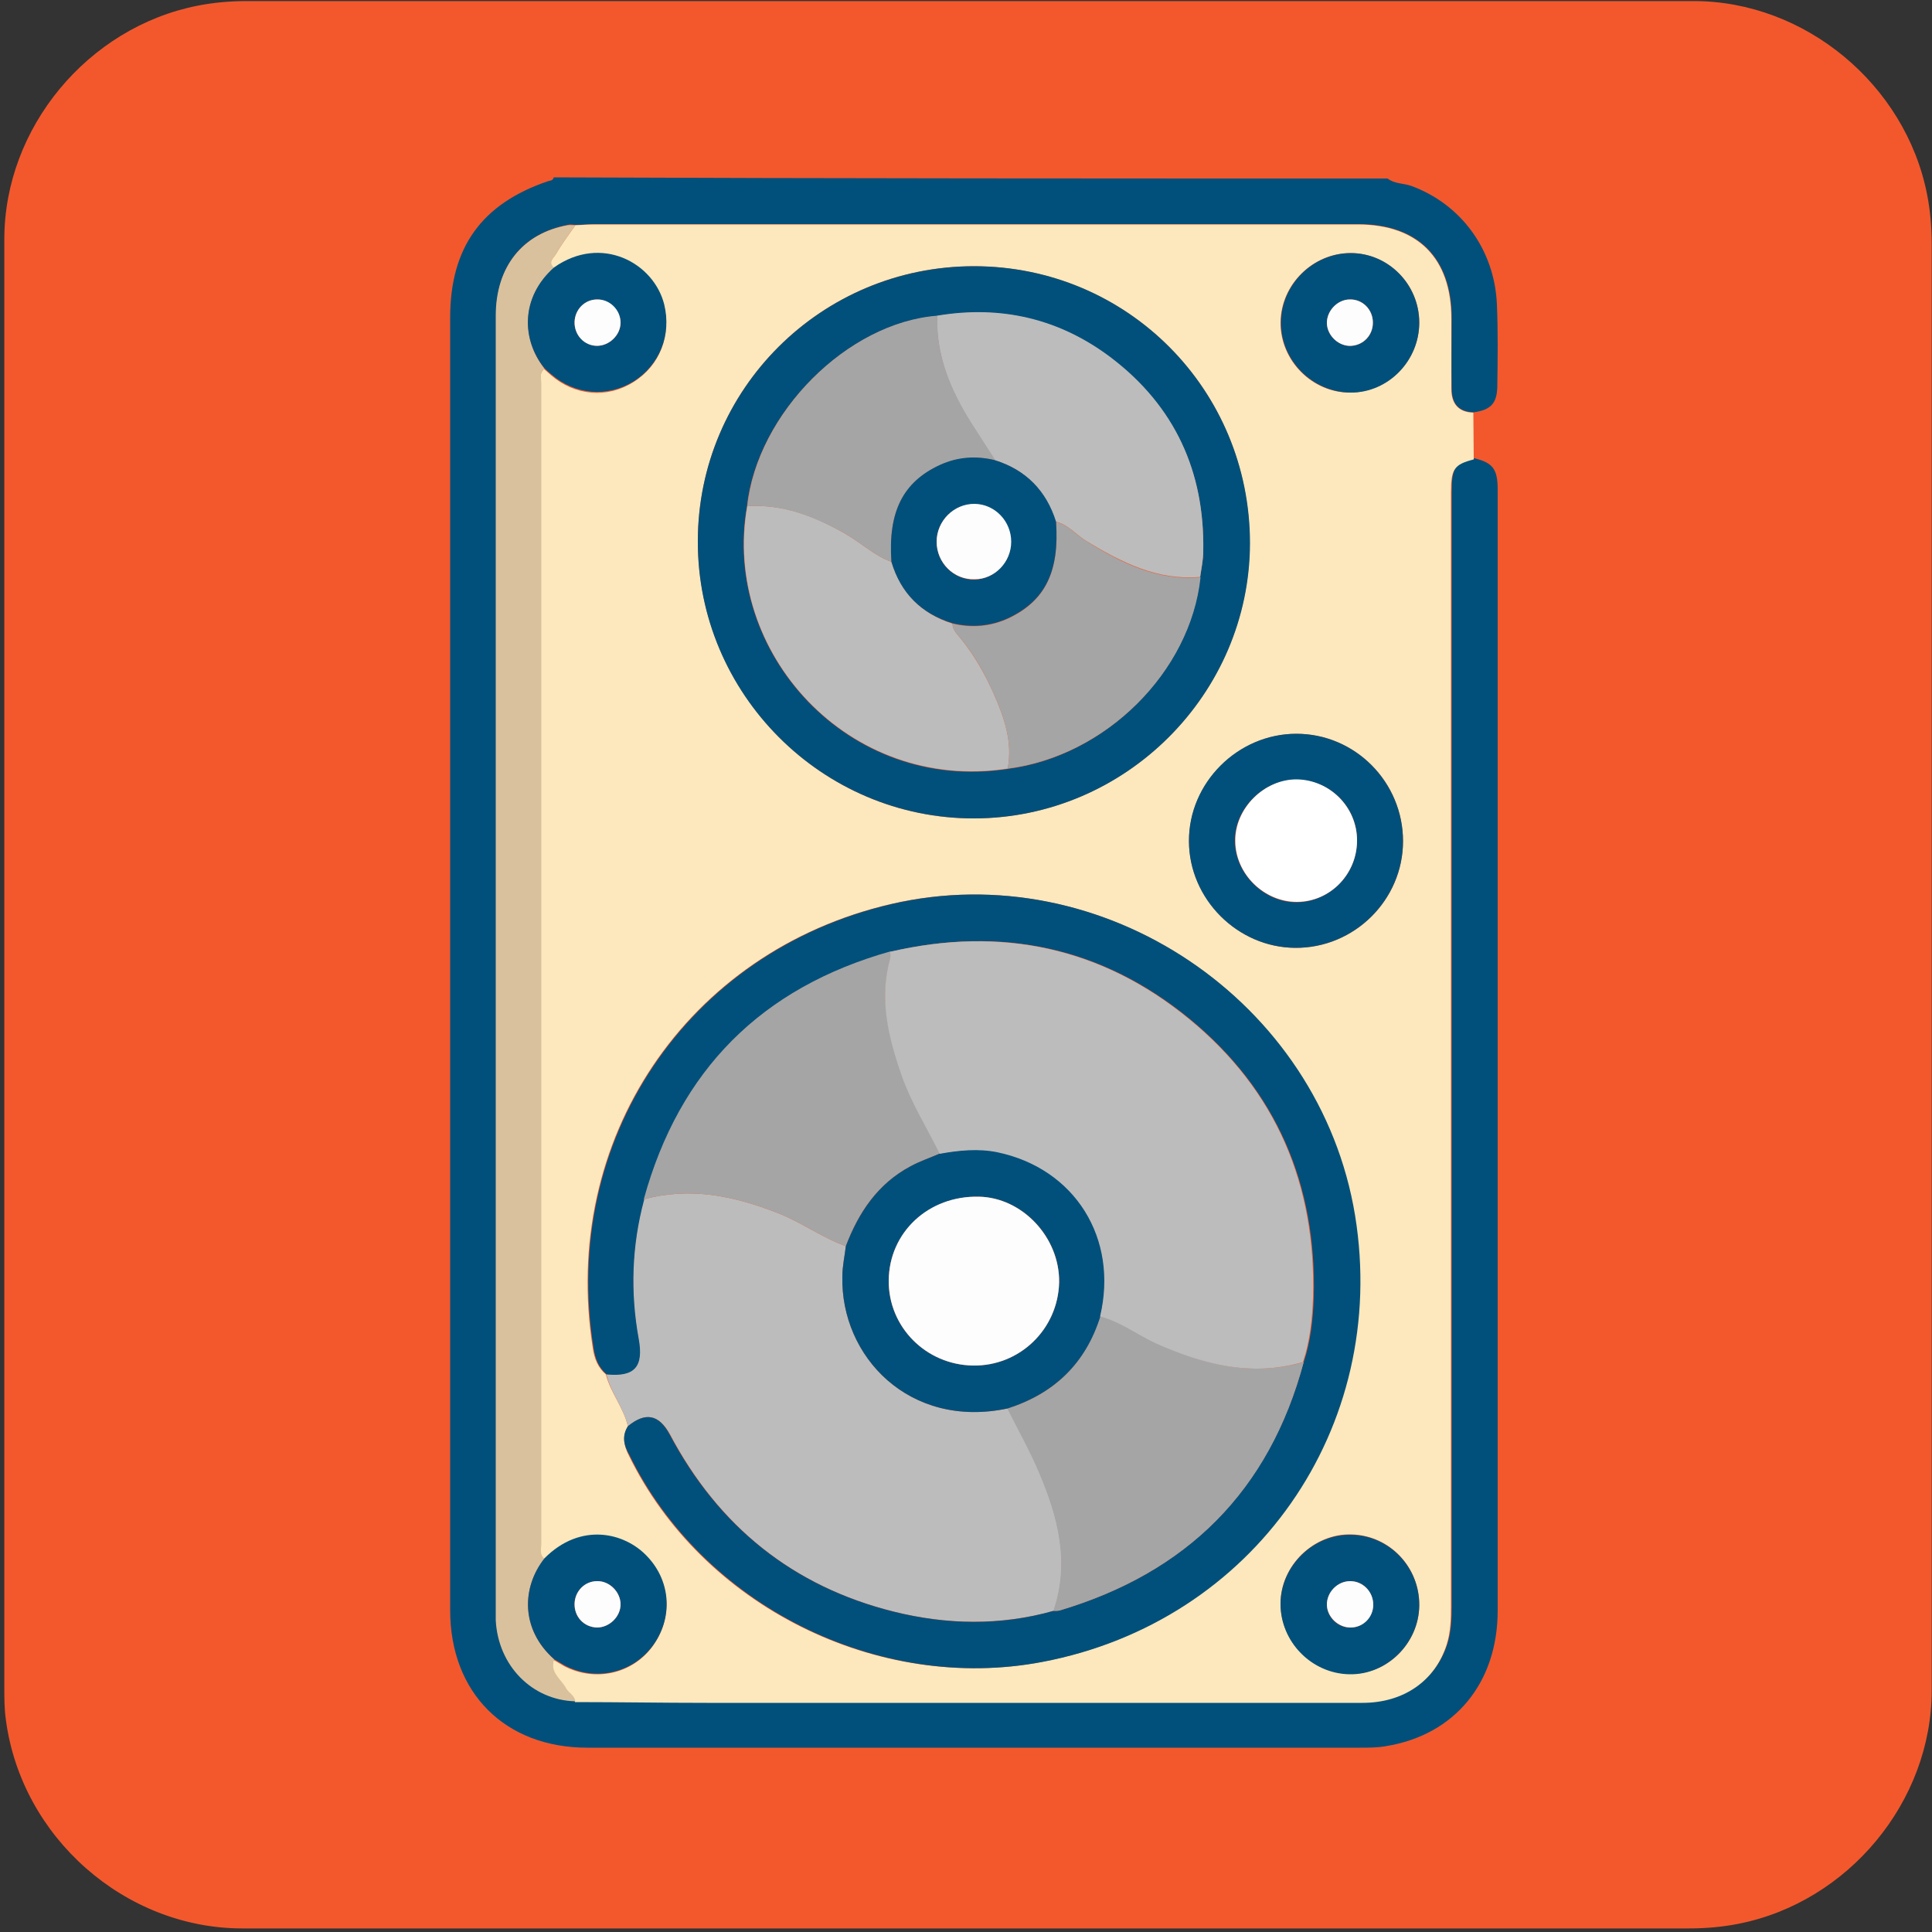 <svg xmlns="http://www.w3.org/2000/svg" viewBox="0 0 500 500" overflow="hidden" preserveAspectRatio="xMidYMid meet" id="eaf-e8e2-0"><rect x="0" y="0" width="500" height="500" fill="#333333" stroke="none"/><defs><clipPath id="eaf-e8e2-1"><rect x="0" y="0" width="500" height="500"></rect></clipPath><style>#eaf-e8e2-0 * {animation: 7000ms linear infinite normal both running;offset-rotate:0deg}@keyframes eaf-e8e2-2{0%,100%{transform:translate(405.585px,350.9px)}}@keyframes eaf-e8e2-3{0%{animation-timing-function:step-start}0.96%{transform:scale(0,0);animation-timing-function:ease-in-out}8.1%{transform:scale(1,1);animation-timing-function:ease-in-out}15.24%{transform:scale(0,0);animation-timing-function:ease-in-out}22.39%{transform:scale(1,1);animation-timing-function:ease-in-out}29.51%{transform:scale(0,0)}29.53%{transform:scale(0,0);animation-timing-function:ease-in-out}36.67%{transform:scale(1,1);animation-timing-function:ease-in-out}43.81%{transform:scale(0,0);animation-timing-function:ease-in-out}60.96%,100%{transform:scale(1.5,1.5)}}@keyframes eaf-e8e2-4{0%,100%{transform:translate(-413.585px,-350.9px)}}@keyframes eaf-e8e2-5{0%,0.96%{opacity:1}8.1%{opacity:1;animation-timing-function:ease-in-out}15.24%{opacity:0;animation-timing-function:ease-in-out}22.39%{opacity:1;animation-timing-function:ease-in-out}29.53%{opacity:0;animation-timing-function:ease-in-out}36.67%{opacity:1;animation-timing-function:ease-in-out}43.81%{opacity:0;animation-timing-function:ease-in-out}50%{opacity:1;animation-timing-function:ease-in-out}60.94%,100%{opacity:0}}@keyframes eaf-e8e2-6{0%,100%{transform:translate(90.817px,133.8px)}}@keyframes eaf-e8e2-7{0%,100%{transform:translate(-87.252px,-133.8px)}}@keyframes eaf-e8e2-8{0%,100%{transform:translate(91.315px,350.9px)}}@keyframes eaf-e8e2-9{0%{transform:scale(0,0);animation-timing-function:ease-in-out}7.14%{transform:scale(1,1);animation-timing-function:ease-in-out}14.29%{transform:scale(0,0);animation-timing-function:ease-in-out}21.43%{transform:scale(1,1);animation-timing-function:ease-in-out}28.56%{transform:scale(0,0)}28.57%{transform:scale(0,0);animation-timing-function:ease-in-out}35.71%{transform:scale(1,1);animation-timing-function:ease-in-out}42.86%{transform:scale(0,0);animation-timing-function:ease-in-out}60%,100%{transform:scale(1.5,1.5)}}@keyframes eaf-e8e2-10{0%,100%{transform:translate(-87.315px,-350.9px)}}@keyframes eaf-e8e2-11{0%{opacity:1}7.14%{opacity:1;animation-timing-function:ease-in-out}14.29%{opacity:0;animation-timing-function:ease-in-out}21.43%{opacity:1;animation-timing-function:ease-in-out}28.57%{opacity:0;animation-timing-function:ease-in-out}35.71%{opacity:1;animation-timing-function:ease-in-out}42.86%{opacity:0;animation-timing-function:ease-in-out}49.04%{opacity:1;animation-timing-function:ease-in-out}59.99%,100%{opacity:0}}@keyframes eaf-e8e2-12{0%,100%{transform:translate(405.585px,133.8px)}}@keyframes eaf-e8e2-13{0%,100%{transform:translate(-413.585px,-133.8px)}}</style></defs><g clip-path="url('#eaf-e8e2-1')" style="isolation: isolate;"><g><g transform="matrix(4 0 0 4 -827.28 -2254.526)"><path fill="#f3582c" d="m331.8 626.1c0 15.6 0 31.3 0 46.9c0 7.2 -5.4 13.7 -12.5 15.1c-1 0.2 -2.1 0.3 -3.2 0.3c-31.2 0 -62.4 0 -93.6 0c-7.6 0 -14.3 -5.9 -15.3 -13.5c-0.1 -0.7 -0.1 -1.4 -0.1 -2c0 -31.3 0 -62.5 0 -93.8c0 -7.2 5.4 -13.7 12.5 -15.1c1 -0.2 2.1 -0.3 3.2 -0.3c31.2 0 62.4 0 93.6 0c7.2 0 13.7 5.4 15.1 12.5c0.2 1 0.3 2.1 0.3 3.2c0 15.6 0 31.1 0 46.7z"></path></g><g><path fill="#01507b" d="m359.1 46.2c1.8 1.4 4.1 1.2 6.1 1.9c12.9 4.7 21.6 16.5 22.2 30.7c0.3 7.1 0.2 14.2 0.1 21.3c-0.1 4.3 -1.7 6 -6.1 6.6c-4 -0.1 -5.7 -2.3 -5.7 -6.1c-0.1 -6.1 0 -12.2 0 -18.2c0 -15.6 -8.7 -24.4 -24.2 -24.4c-65.8 0 -131.6 0 -197.4 0c-1.7 0 -3.4 0.2 -5.1 0.2c-0.7 0 -1.3 -0.2 -2 0c-11.8 2.2 -18.6 10.8 -18.6 23.4c0 111.7 0 223.5 0 335.2c0 0.8 0 1.6 0 2.4c0.6 11.8 9.4 20.7 20.6 21c11.4 0.1 22.7 0.2 34.1 0.2c56.6 0 113.1 0 169.7 0c10.7 0 18.8 -5.6 21.8 -15.1c1 -3.2 1.1 -6.5 1.1 -9.8c0 -96.1 0 -192.2 0 -288.3c0 -6.2 0.8 -7.3 5.9 -8.6c4.8 1.2 6 2.8 6 8.2c0 28.4 0 56.9 0 85.3c0 68.2 0 136.5 0 204.7c0 18.7 -11.1 32.2 -28.9 35.1c-2.2 0.4 -4.5 0.4 -6.7 0.4c-66.7 0 -133.3 0 -200 0c-21.3 0 -35.5 -14.2 -35.5 -35.6c0 -111.5 0 -223 0 -334.5c0 -18.2 8.2 -29.5 25.3 -35.3c0.6 -0.2 1.3 -0.1 1.5 -1c71.9 0.3 143.9 0.3 215.8 0.3z"></path><path fill="#fce8bc" d="m148.9 58.3c1.7 -0.1 3.4 -0.2 5.1 -0.2c65.8 0 131.6 0 197.4 0c15.5 0 24.2 8.7 24.2 24.4c0 6.1 0 12.2 0 18.2c0 3.7 1.8 6 5.7 6.1c0 4 0.1 8.1 0.1 12.1c-5.1 1.3 -5.9 2.5 -5.9 8.6c0 96.1 0 192.2 0 288.3c0 3.3 -0.1 6.6 -1.1 9.8c-3 9.4 -11.1 15.1 -21.8 15.1c-56.6 0 -113.1 0 -169.7 0c-11.4 0 -22.7 -0.2 -34.1 -0.2c-0.2 -1.6 -1.8 -2.2 -2.4 -3.4c-1.3 -2.4 -4.3 -4.1 -3.1 -7.5c0.9 0.5 1.8 1.1 2.7 1.6c7.9 4.1 17.4 2.1 22.7 -4.9c5.4 -7.2 5 -16.7 -1.2 -23.2c-5.9 -6.3 -17.5 -8.9 -26.7 0.4c-1.4 -1.1 -0.8 -2.7 -0.8 -4.1c0 -99.9 0 -199.9 0 -299.8c0 -1.4 -0.6 -2.9 0.8 -4.1c0.6 0.5 1.2 1.1 1.8 1.6c6.1 5.3 14.5 6.1 21.3 1.8c6.8 -4.2 9.9 -12.1 7.9 -19.9c-2.7 -10.8 -16.4 -18.3 -28.5 -9.6c-1.7 -1.5 0 -2.7 0.6 -3.7c1.5 -2.6 3.3 -5 5 -7.4zm13.6 310.8c-1.5 2.5 -1.1 4.9 0.2 7.5c18.9 38.9 64.3 61.6 106.9 53.5c54.7 -10.4 89.9 -60.6 80.9 -115.5c-9 -55.7 -65.2 -93.4 -120.1 -80.6c-52.8 12.3 -85.5 61.1 -77 114.8c0.4 2.8 1.3 5.1 3.4 6.9c1.2 4.7 4.6 8.6 5.7 13.4zm18.1 -229c0 39.5 32.2 71.8 71.5 71.7c39.1 -0.1 71.3 -32.2 71.3 -71.2c0.1 -39.8 -31.7 -71.7 -71.4 -71.7c-39.4 0 -71.4 31.8 -71.4 71.2zm182.5 77.6c0 -15.3 -12.4 -27.8 -27.6 -27.8c-15.1 0 -27.8 12.7 -27.8 27.8c0.1 15 12.6 27.5 27.5 27.6c15.3 0.1 27.9 -12.4 27.9 -27.6zm4.2 197.8c0.1 -9.9 -7.6 -18.1 -17.5 -18.4c-9.8 -0.3 -18.4 8.1 -18.4 17.9c0 9.8 8 17.9 17.8 18.2c9.7 0.3 18 -7.9 18.1 -17.7zm0 -332c0 -9.9 -8 -18 -17.8 -18c-9.7 0 -18 8.1 -18.1 17.9c-0.1 9.9 8.2 18.3 18.1 18.2c9.8 -0.1 17.8 -8.3 17.8 -18.1z"></path><path fill="#d9c19d" d="m143.4 429.4c-1.2 3.4 1.8 5.1 3.1 7.5c0.6 1.2 2.2 1.8 2.4 3.4c-11.2 -0.3 -20 -9.2 -20.6 -21c0 -0.8 0 -1.6 0 -2.4c0 -111.7 0 -223.5 0 -335.2c0 -12.6 6.9 -21.3 18.6 -23.4c0.6 -0.1 1.3 0 2 0c-1.7 2.4 -3.5 4.8 -4.9 7.3c-0.6 1 -2.3 2.2 -0.6 3.7c-8.8 7.8 -8.3 18.7 -2.5 26.1c-1.4 1.1 -0.8 2.7 -0.8 4.1c0 99.9 0 199.9 0 299.8c0 1.4 -0.6 2.9 0.8 4.1c-5.9 7.4 -6.2 18.3 2.5 26z"></path><path fill="#bcbcbc" d="m162.5 369.1c-1.1 -4.8 -4.5 -8.7 -5.6 -13.5c7.3 0.7 9.6 -1.9 8.3 -9.2c-2.2 -12.1 -1.7 -24.1 1.4 -36c12 -3.3 23.3 -0.9 34.6 3.5c6.2 2.4 11.5 6.4 17.7 8.6c-0.3 2.6 -0.9 5.2 -0.9 7.8c-0.5 20.8 17.4 39.6 42.8 34.2c2.8 5.5 5.8 10.9 8.2 16.6c4.9 11.5 8 23.3 3.7 35.8c-13.8 3.8 -27.6 3.6 -41.3 0.2c-26.2 -6.5 -45.4 -22.1 -58 -45.9c-2.9 -5.2 -6.4 -5.8 -10.9 -2.1z"></path><path fill="#01507b" d="m162.5 369.1c4.5 -3.7 8 -3.1 10.8 2.1c12.6 23.8 31.9 39.4 58 45.9c13.7 3.4 27.6 3.7 41.3 -0.2c0.5 0 1.1 0 1.6 -0.1c32.9 -9.8 54.2 -30.9 63.2 -64.3c1.8 -5.4 2.4 -11.1 2.6 -16.7c0.8 -29.1 -9.6 -53.6 -32.1 -72.1c-22.7 -18.6 -48.7 -24.1 -77.3 -17.4c-33.4 9.3 -54.7 30.7 -63.9 64.2c-3.2 11.9 -3.6 23.9 -1.4 36c1.3 7.2 -1 9.9 -8.3 9.2c-2.1 -1.8 -3 -4.1 -3.4 -6.9c-8.6 -53.6 24.2 -102.5 77 -114.8c54.8 -12.8 111 25 120.1 80.6c8.9 54.9 -26.2 105.1 -80.9 115.5c-42.5 8.1 -87.9 -14.6 -106.9 -53.5c-1.5 -2.6 -2 -5 -0.4 -7.5z"></path><path fill="#01507b" d="m180.6 140.1c0 -39.4 32 -71.2 71.5 -71.2c39.7 0 71.4 32 71.4 71.7c-0.1 39 -32.2 71.1 -71.3 71.2c-39.4 0.1 -71.7 -32.2 -71.6 -71.7zm12.7 -9c-6.6 37.7 26.3 74.2 67.4 67.9c25.3 -3.2 47.3 -25 49.9 -49.6c0.3 -2.2 0.8 -4.4 0.8 -6.6c0.4 -20.6 -7.4 -37.6 -23.8 -50.1c-13.3 -10.1 -28.5 -13.7 -45.1 -10.9c-23.2 1.7 -46.6 25.2 -49.2 49.3z"></path><path fill="#01507b" d="m363.1 217.7c0 15.2 -12.6 27.7 -27.9 27.6c-15 -0.1 -27.5 -12.7 -27.5 -27.6c-0.1 -15.1 12.6 -27.8 27.8 -27.8c15.2 0 27.6 12.5 27.6 27.8zm-11.9 -0.2c0 -8.6 -6.9 -15.6 -15.6 -15.7c-8.5 -0.1 -16.1 7.4 -16 15.9c0.1 8.5 7.6 15.9 16.1 15.8c8.6 -0.2 15.5 -7.3 15.5 -16z"></path><path fill="#01507b" d="m367.3 415.5c-0.1 9.8 -8.4 18 -18.1 17.8c-9.8 -0.2 -17.8 -8.4 -17.8 -18.2c0 -9.9 8.6 -18.2 18.4 -17.9c9.8 0.2 17.6 8.4 17.5 18.3zm-17.9 -6.3c-3.2 0 -6.1 3 -6 6.2c0.1 3.2 3 6 6.3 5.8c3.2 -0.1 5.6 -2.7 5.7 -5.9c-0.1 -3.4 -2.7 -6.2 -6 -6.1z"></path><path fill="#01507b" d="m140.9 95.3c-5.9 -7.3 -6.3 -18.3 2.5 -26.1c12.2 -8.6 25.8 -1.2 28.5 9.6c1.9 7.8 -1.1 15.6 -7.9 19.9c-6.8 4.2 -15.2 3.5 -21.3 -1.8c-0.6 -0.5 -1.2 -1 -1.8 -1.6zm13.6 -5.8c3.2 0 6.1 -2.8 6.1 -6c0 -3.2 -2.9 -6 -6.1 -6c-3.2 0.1 -5.7 2.6 -5.8 5.8c-0.1 3.4 2.5 6.1 5.8 6.2z"></path><path fill="#01507b" d="m143.4 429.4c-8.7 -7.7 -8.4 -18.6 -2.5 -26.1c9.3 -9.4 20.8 -6.8 26.7 -0.4c6.1 6.5 6.6 16 1.2 23.2c-5.3 7 -14.8 9.1 -22.7 4.9c-0.9 -0.5 -1.8 -1.1 -2.7 -1.6zm11.1 -8.2c3.2 0 6.1 -2.8 6.1 -6c0 -3.2 -2.9 -6.1 -6.1 -6c-3.2 0.1 -5.7 2.6 -5.8 5.8c-0.1 3.4 2.4 6.1 5.8 6.2z"></path><path fill="#01507b" d="m367.3 83.5c0 9.9 -8 18.1 -17.7 18.1c-9.9 0 -18.2 -8.3 -18.1 -18.2c0.1 -9.8 8.3 -17.9 18.1 -17.9c9.7 0 17.7 8.1 17.7 18zm-18 -6c-3.2 0.1 -6 3 -5.9 6.2c0.1 3.2 3.1 6 6.3 5.8c3.2 -0.2 5.6 -2.7 5.6 -6c0 -3.4 -2.6 -6.1 -6 -6z"></path><path fill="#a5a5a5" d="m337.4 352.5c-8.9 33.4 -30.3 54.5 -63.2 64.3c-0.5 0.1 -1 0.1 -1.6 0.1c4.3 -12.5 1.2 -24.3 -3.7 -35.8c-2.4 -5.7 -5.5 -11.1 -8.2 -16.6c12.1 -3.8 20.2 -11.6 24 -23.9c5.3 1.4 9.6 4.7 14.5 6.9c12.3 5.6 24.7 8.9 38.2 5z"></path><path fill="#a5a5a5" d="m166.6 310.4c9.2 -33.5 30.5 -54.8 63.9 -64.2c0 0.5 0.1 1.1 0 1.6c-3.1 10.6 -0.5 20.6 3 30.6c2.5 7.1 6.5 13.4 9.8 20.1c-2.5 1.1 -5.2 2 -7.6 3.3c-8.5 4.5 -13.5 11.9 -16.8 20.7c-6.2 -2.2 -11.5 -6.2 -17.7 -8.6c-11.3 -4.4 -22.6 -6.8 -34.6 -3.5z"></path><path fill="#01507b" d="m218.9 322.5c3.3 -8.7 8.3 -16.2 16.8 -20.7c2.4 -1.3 5.1 -2.2 7.6 -3.3c4.9 -0.9 10 -1.4 14.9 -0.4c20.1 4.2 31.4 22.3 26.6 42.5c-3.8 12.2 -11.9 20 -24 23.9c-25.4 5.4 -43.3 -13.4 -42.8 -34.2c0 -2.6 0.6 -5.2 0.9 -7.8zm32.9 30.9c12.1 0.2 22 -9.4 22.3 -21.5c0.2 -11.7 -9.5 -22 -20.8 -22.2c-13 -0.2 -23.2 9.3 -23.3 21.7c-0.1 12 9.6 21.8 21.8 22z"></path><path fill="#bcbcbc" d="m284.7 340.7c4.8 -20.2 -6.5 -38.3 -26.6 -42.5c-4.9 -1 -10 -0.5 -14.9 0.4c-3.3 -6.7 -7.3 -13 -9.8 -20.1c-3.5 -10 -6 -20 -3 -30.6c0.1 -0.5 0 -1 0 -1.6c28.6 -6.6 54.6 -1.2 77.3 17.4c22.6 18.5 32.9 43 32.1 72.1c-0.2 5.6 -0.8 11.3 -2.6 16.7c-13.4 3.9 -25.9 0.6 -38.2 -4.9c-4.7 -2.2 -9 -5.5 -14.3 -6.9z"></path><path fill="#bcbcbc" d="m242.5 81.7c16.6 -2.8 31.8 0.8 45.1 10.9c16.4 12.5 24.2 29.4 23.8 50.1c0 2.2 -0.5 4.4 -0.8 6.6c-11.1 1 -20.4 -3.8 -29.5 -9.3c-2.6 -1.6 -4.7 -4.3 -7.9 -5c-2.5 -8 -7.7 -13.4 -15.8 -15.9c-2.1 -3.3 -4.2 -6.5 -6.3 -9.8c-5.2 -8.4 -8.9 -17.4 -8.6 -27.6z"></path><path fill="#bcbcbc" d="m260.8 198.9c-41.2 6.3 -74.1 -30.2 -67.4 -67.9c9.3 -0.6 17.4 2.6 25.3 7.1c4.1 2.3 7.5 5.7 12 7.3c2.5 8.1 7.7 13.4 15.8 16c0 1.6 1.2 2.7 2 3.7c3.6 4.4 6.4 9.3 8.7 14.5c2.7 6.1 4.9 12.4 3.6 19.3z"></path><path fill="#a5a5a5" d="m260.8 198.9c1.3 -6.9 -0.9 -13.2 -3.6 -19.3c-2.3 -5.2 -5 -10.1 -8.7 -14.5c-0.9 -1.1 -2 -2.1 -2 -3.7c5 1.2 9.9 0.8 14.6 -1.4c9.4 -4.5 13.1 -12 12.2 -24.9c3.2 0.7 5.2 3.4 7.9 5c9 5.6 18.3 10.3 29.5 9.3c-2.6 24.5 -24.6 46.3 -49.9 49.5z"></path><path fill="#a5a5a5" d="m230.7 145.4c-4.5 -1.6 -7.9 -5 -12 -7.3c-7.9 -4.4 -16 -7.7 -25.3 -7.1c2.6 -24.1 25.9 -47.5 49.2 -49.3c-0.4 10.2 3.4 19.1 8.7 27.6c2.1 3.3 4.2 6.5 6.3 9.8c-4.9 -1.1 -9.6 -0.8 -14.2 1.2c-9.7 4.4 -13.6 12.1 -12.7 25.1z"></path><path fill="#fff" d="m351.2 217.5c0 8.7 -6.9 15.8 -15.4 15.9c-8.6 0.1 -16.1 -7.2 -16.1 -15.8c-0.1 -8.4 7.5 -16 16 -15.9c8.5 0.2 15.5 7.2 15.5 15.8z"></path><path fill="#fdfdfd" d="m349.4 409.2c3.3 0 6 2.7 6 6.1c0 3.2 -2.5 5.8 -5.7 5.9c-3.2 0.1 -6.2 -2.6 -6.3 -5.8c-0.1 -3.3 2.7 -6.2 6 -6.2z"></path><path fill="#fdfdfd" d="m154.5 89.5c-3.3 0 -5.9 -2.8 -5.8 -6.2c0.1 -3.2 2.6 -5.8 5.8 -5.8c3.3 -0.1 6.1 2.7 6.1 6c0 3.2 -2.9 6 -6.1 6z"></path><path fill="#fdfdfd" d="m154.5 421.2c-3.4 -0.1 -5.9 -2.8 -5.8 -6.2c0.1 -3.2 2.6 -5.8 5.8 -5.8c3.2 -0.1 6.1 2.8 6.1 6c0 3.2 -2.9 6 -6.1 6z"></path><path fill="#fdfdfd" d="m349.3 77.5c3.3 -0.1 6 2.6 6 6c0 3.2 -2.4 5.8 -5.6 6c-3.2 0.2 -6.2 -2.6 -6.3 -5.8c-0.1 -3.2 2.7 -6.2 5.9 -6.2z"></path><path fill="#fdfdfd" d="m251.8 353.4c-12.2 -0.2 -21.9 -10 -21.8 -22c0.1 -12.5 10.3 -22 23.3 -21.7c11.3 0.2 21 10.6 20.8 22.2c-0.3 12.1 -10.2 21.7 -22.3 21.5z"></path><path fill="#01507b" d="m230.7 145.4c-0.9 -13 3 -20.7 12.6 -25.1c4.6 -2.1 9.4 -2.4 14.2 -1.2c8 2.5 13.3 7.9 15.8 15.9c0.9 12.9 -2.8 20.4 -12.2 24.9c-4.7 2.2 -9.6 2.6 -14.6 1.4c-8.1 -2.5 -13.4 -7.8 -15.8 -15.9zm11.7 -5.2c0 5.4 4.4 9.9 9.8 9.8c5.1 -0.1 9.4 -4.5 9.4 -9.7c0 -5.3 -4.2 -9.7 -9.4 -9.8c-5.3 -0.1 -9.8 4.3 -9.8 9.7z"></path><path fill="#fdfdfd" d="m242.4 140.2c0 -5.4 4.5 -9.9 9.9 -9.8c5.2 0.1 9.4 4.5 9.4 9.8c0 5.3 -4.3 9.7 -9.4 9.7c-5.5 0.2 -9.9 -4.3 -9.9 -9.7z"></path></g><g transform="matrix(0 0 0 0 405.585 350.9)" style="animation-name: eaf-e8e2-2, eaf-e8e2-3, eaf-e8e2-4, eaf-e8e2-5; animation-composition: replace, add, add, replace;"><path fill="#c90606" d="m439.8 362.9c-2.7 0 -5.3 0 -8 -0.1c-7.7 -0.1 -12.8 -5 -12.9 -12.1c0 -7.2 5.2 -12.3 12.8 -12.4c6.8 -0.1 13.6 -0.1 20.3 -0.1c6.9 0 13.7 0 20.4 0.1c3.7 0 7.1 1.4 9.4 3.8c2.2 2.3 3.4 5.4 3.3 8.8c-0.2 7 -5.4 11.8 -13.1 11.9c-2.7 0 -5.5 0.1 -8.2 0.1c-2 0 -4.1 0 -6.1 0c-2 0 -4.1 0 -6.1 0c-2 0 -3.9 0 -5.9 0c-1.9 0 -3.9 0 -5.9 0z"></path><path fill="#c90606" d="m425.7 322.3c-3.2 0 -6.3 -1.3 -8.6 -3.7c-4.8 -5 -4.7 -12.1 0.4 -17.3c5.8 -6 11.8 -12 17.5 -17.8c3.1 -3.2 6.2 -6.3 9.4 -9.5c2.6 -2.6 5.7 -4 9 -4c1.6 0 3.2 0.3 4.8 0.9c4.2 1.6 7 5.3 7.6 9.9l0 0.3l0 0.3c0 3.8 -1.3 7.1 -4.2 10c-2.2 2.3 -4.5 4.5 -6.7 6.8c-6.5 6.6 -13.2 13.4 -19.9 20.1c-2.7 2.6 -6 4 -9.3 4z"></path><path fill="#c90606" d="m453.2 431.5c-2.2 0 -5.5 -0.7 -8.7 -3.9c-5 -5 -10.1 -10.1 -15.1 -15.2l-5.4 -5.4c-0.7 -0.7 -1.3 -1.3 -2 -2c-1.6 -1.6 -3.3 -3.3 -5 -5.1c-4.7 -5.3 -4.6 -12.6 0.3 -17.3c2.4 -2.3 5.3 -3.5 8.4 -3.5c3.2 0 6.3 1.4 9 4c6.3 6.2 12.5 12.5 18.6 18.7c2.8 2.8 5.6 5.7 8.4 8.5c2.3 2.3 3.7 5.3 4 8.5l0 0.5l-0.1 0.5c-0.7 6.3 -4.3 9.3 -7.2 10.6c-1.6 0.7 -3.4 1.1 -5.2 1.1z"></path></g><g transform="matrix(0 0 0 0 90.817 133.8)" style="animation-name: eaf-e8e2-6, eaf-e8e2-3, eaf-e8e2-7, eaf-e8e2-5; animation-composition: replace, add, add, replace;"><path fill="#c90606" d="m61.1 145.8c2.7 0 5.3 0 8 -0.1c7.7 -0.1 12.8 -5 12.9 -12.1c0 -7.2 -5.2 -12.3 -12.8 -12.4c-6.8 -0.1 -13.6 -0.1 -20.3 -0.1c-6.9 0 -13.7 0 -20.4 0.1c-3.7 0 -7.1 1.4 -9.4 3.8c-2.2 2.3 -3.4 5.4 -3.3 8.8c0.2 7 5.4 11.8 13.1 11.9c2.7 0 5.5 0.1 8.2 0.1c2 0 4.1 0 6.1 0c2 0 4.1 0 6.1 0c2 0 3.9 0 5.9 0c1.9 0 3.9 0 5.9 0z"></path><path fill="#c90606" d="m75.2 105.2c3.2 0 6.3 -1.3 8.6 -3.7c4.8 -5 4.7 -12.1 -0.4 -17.3c-5.8 -6 -11.8 -12 -17.5 -17.8c-3.1 -3.2 -6.2 -6.3 -9.4 -9.5c-2.6 -2.6 -5.7 -4 -9 -4c-1.6 0 -3.2 0.3 -4.8 0.9c-4.2 1.6 -7 5.3 -7.6 9.9l0 0.3l0 0.3c0 3.8 1.3 7.1 4.2 10c2.2 2.3 4.5 4.5 6.7 6.8c6.5 6.6 13.2 13.4 19.9 20.1c2.6 2.5 5.9 4 9.3 4z"></path><path fill="#c90606" d="m47.6 214.4c2.2 0 5.5 -0.7 8.7 -3.9c5 -5 10.1 -10.1 15.1 -15.2l5.4 -5.5c0.7 -0.7 1.3 -1.3 2 -2c1.6 -1.6 3.3 -3.3 5 -5.1c4.7 -5.3 4.6 -12.6 -0.3 -17.3c-2.4 -2.3 -5.3 -3.5 -8.4 -3.5c-3.2 0 -6.3 1.4 -9 4c-6.3 6.2 -12.5 12.5 -18.6 18.7c-2.8 2.8 -5.6 5.7 -8.4 8.5c-2.3 2.3 -3.7 5.3 -4 8.5l0 0.5l0.1 0.5c0.7 6.3 4.3 9.3 7.2 10.6c1.7 0.8 3.4 1.2 5.2 1.2z"></path></g><g transform="matrix(0 0 0 0 91.315 350.9)" style="animation-name: eaf-e8e2-8, eaf-e8e2-9, eaf-e8e2-10, eaf-e8e2-11; animation-composition: replace, add, add, replace;"><path fill="#c90606" d="m61.1 362.9c2.7 0 5.3 0 8 -0.1c7.7 -0.1 12.8 -5 12.9 -12.1c0 -7.2 -5.2 -12.3 -12.8 -12.4c-6.8 -0.1 -13.6 -0.1 -20.3 -0.1c-6.9 0 -13.7 0 -20.4 0.1c-3.7 0 -7.1 1.4 -9.4 3.8c-2.2 2.3 -3.4 5.4 -3.3 8.8c0.2 7 5.4 11.8 13.1 11.9c2.7 0 5.5 0.1 8.2 0.1c2 0 4.1 0 6.1 0c2 0 4.1 0 6.1 0c2 0 3.9 0 5.9 0c1.9 0 3.9 0 5.9 0z"></path><path fill="#c90606" d="m75.2 322.3c3.2 0 6.3 -1.3 8.6 -3.7c4.8 -5 4.7 -12.1 -0.4 -17.3c-5.8 -6 -11.8 -12 -17.5 -17.8c-3.1 -3.2 -6.2 -6.3 -9.4 -9.5c-2.6 -2.6 -5.7 -4 -9 -4c-1.6 0 -3.2 0.3 -4.8 0.9c-4.2 1.6 -7 5.3 -7.6 9.9l0 0.3l0 0.3c0 3.8 1.3 7.1 4.2 10c2.2 2.3 4.5 4.5 6.7 6.8c6.5 6.6 13.2 13.4 19.9 20.1c2.6 2.6 5.9 4 9.3 4z"></path><path fill="#c90606" d="m47.6 431.5c2.2 0 5.5 -0.7 8.7 -3.9c5 -5 10.1 -10.1 15.1 -15.2l5.4 -5.5c0.7 -0.7 1.3 -1.3 2 -2c1.6 -1.6 3.3 -3.3 5 -5.1c4.7 -5.3 4.6 -12.6 -0.3 -17.3c-2.4 -2.3 -5.3 -3.5 -8.4 -3.5c-3.2 0 -6.3 1.4 -9 4c-6.3 6.2 -12.5 12.5 -18.6 18.7c-2.8 2.8 -5.6 5.7 -8.4 8.5c-2.3 2.3 -3.7 5.3 -4 8.5l0 0.5l0.1 0.5c0.7 6.3 4.3 9.3 7.2 10.6c1.7 0.8 3.4 1.2 5.2 1.2z"></path></g><g transform="matrix(0 0 0 0 405.585 133.8)" style="animation-name: eaf-e8e2-12, eaf-e8e2-9, eaf-e8e2-13, eaf-e8e2-11; animation-composition: replace, add, add, replace;"><path fill="#c90606" d="m439.8 145.8c-2.7 0 -5.3 0 -8 -0.1c-7.7 -0.1 -12.8 -5 -12.9 -12.1c0 -7.2 5.2 -12.3 12.8 -12.4c6.8 -0.1 13.6 -0.1 20.3 -0.1c6.9 0 13.7 0 20.4 0.1c3.7 0 7.1 1.4 9.4 3.8c2.2 2.3 3.4 5.4 3.3 8.8c-0.2 7 -5.4 11.8 -13.1 11.9c-2.7 0 -5.5 0.1 -8.2 0.1c-2 0 -4.1 0 -6.1 0c-2 0 -4.1 0 -6.1 0c-2 0 -3.9 0 -5.9 0c-1.9 0 -3.9 0 -5.9 0z"></path><path fill="#c90606" d="m425.7 105.2c-3.2 0 -6.3 -1.3 -8.6 -3.7c-4.8 -5 -4.7 -12.1 0.4 -17.3c5.8 -6 11.8 -12 17.5 -17.8c3.1 -3.2 6.2 -6.3 9.4 -9.5c2.6 -2.6 5.7 -4 9 -4c1.6 0 3.2 0.3 4.8 0.9c4.2 1.6 7 5.3 7.6 9.9l0 0.3l0 0.3c0 3.8 -1.3 7.1 -4.2 10c-2.2 2.3 -4.5 4.5 -6.7 6.8c-6.5 6.6 -13.2 13.4 -19.9 20.1c-2.7 2.5 -6 4 -9.3 4z"></path><path fill="#c90606" d="m453.2 214.4c-2.2 0 -5.5 -0.7 -8.7 -3.9c-5 -5 -10.1 -10.1 -15.1 -15.2l-5.4 -5.5c-0.7 -0.7 -1.3 -1.3 -2 -2c-1.6 -1.6 -3.3 -3.3 -5 -5.1c-4.7 -5.3 -4.6 -12.6 0.3 -17.3c2.4 -2.3 5.3 -3.5 8.4 -3.5c3.2 0 6.3 1.4 9 4c6.3 6.2 12.5 12.5 18.6 18.7c2.8 2.8 5.6 5.7 8.4 8.5c2.3 2.3 3.7 5.3 4 8.5l0 0.5l-0.1 0.5c-0.7 6.3 -4.3 9.3 -7.2 10.6c-1.6 0.8 -3.4 1.2 -5.2 1.2z"></path></g></g></g></svg>

